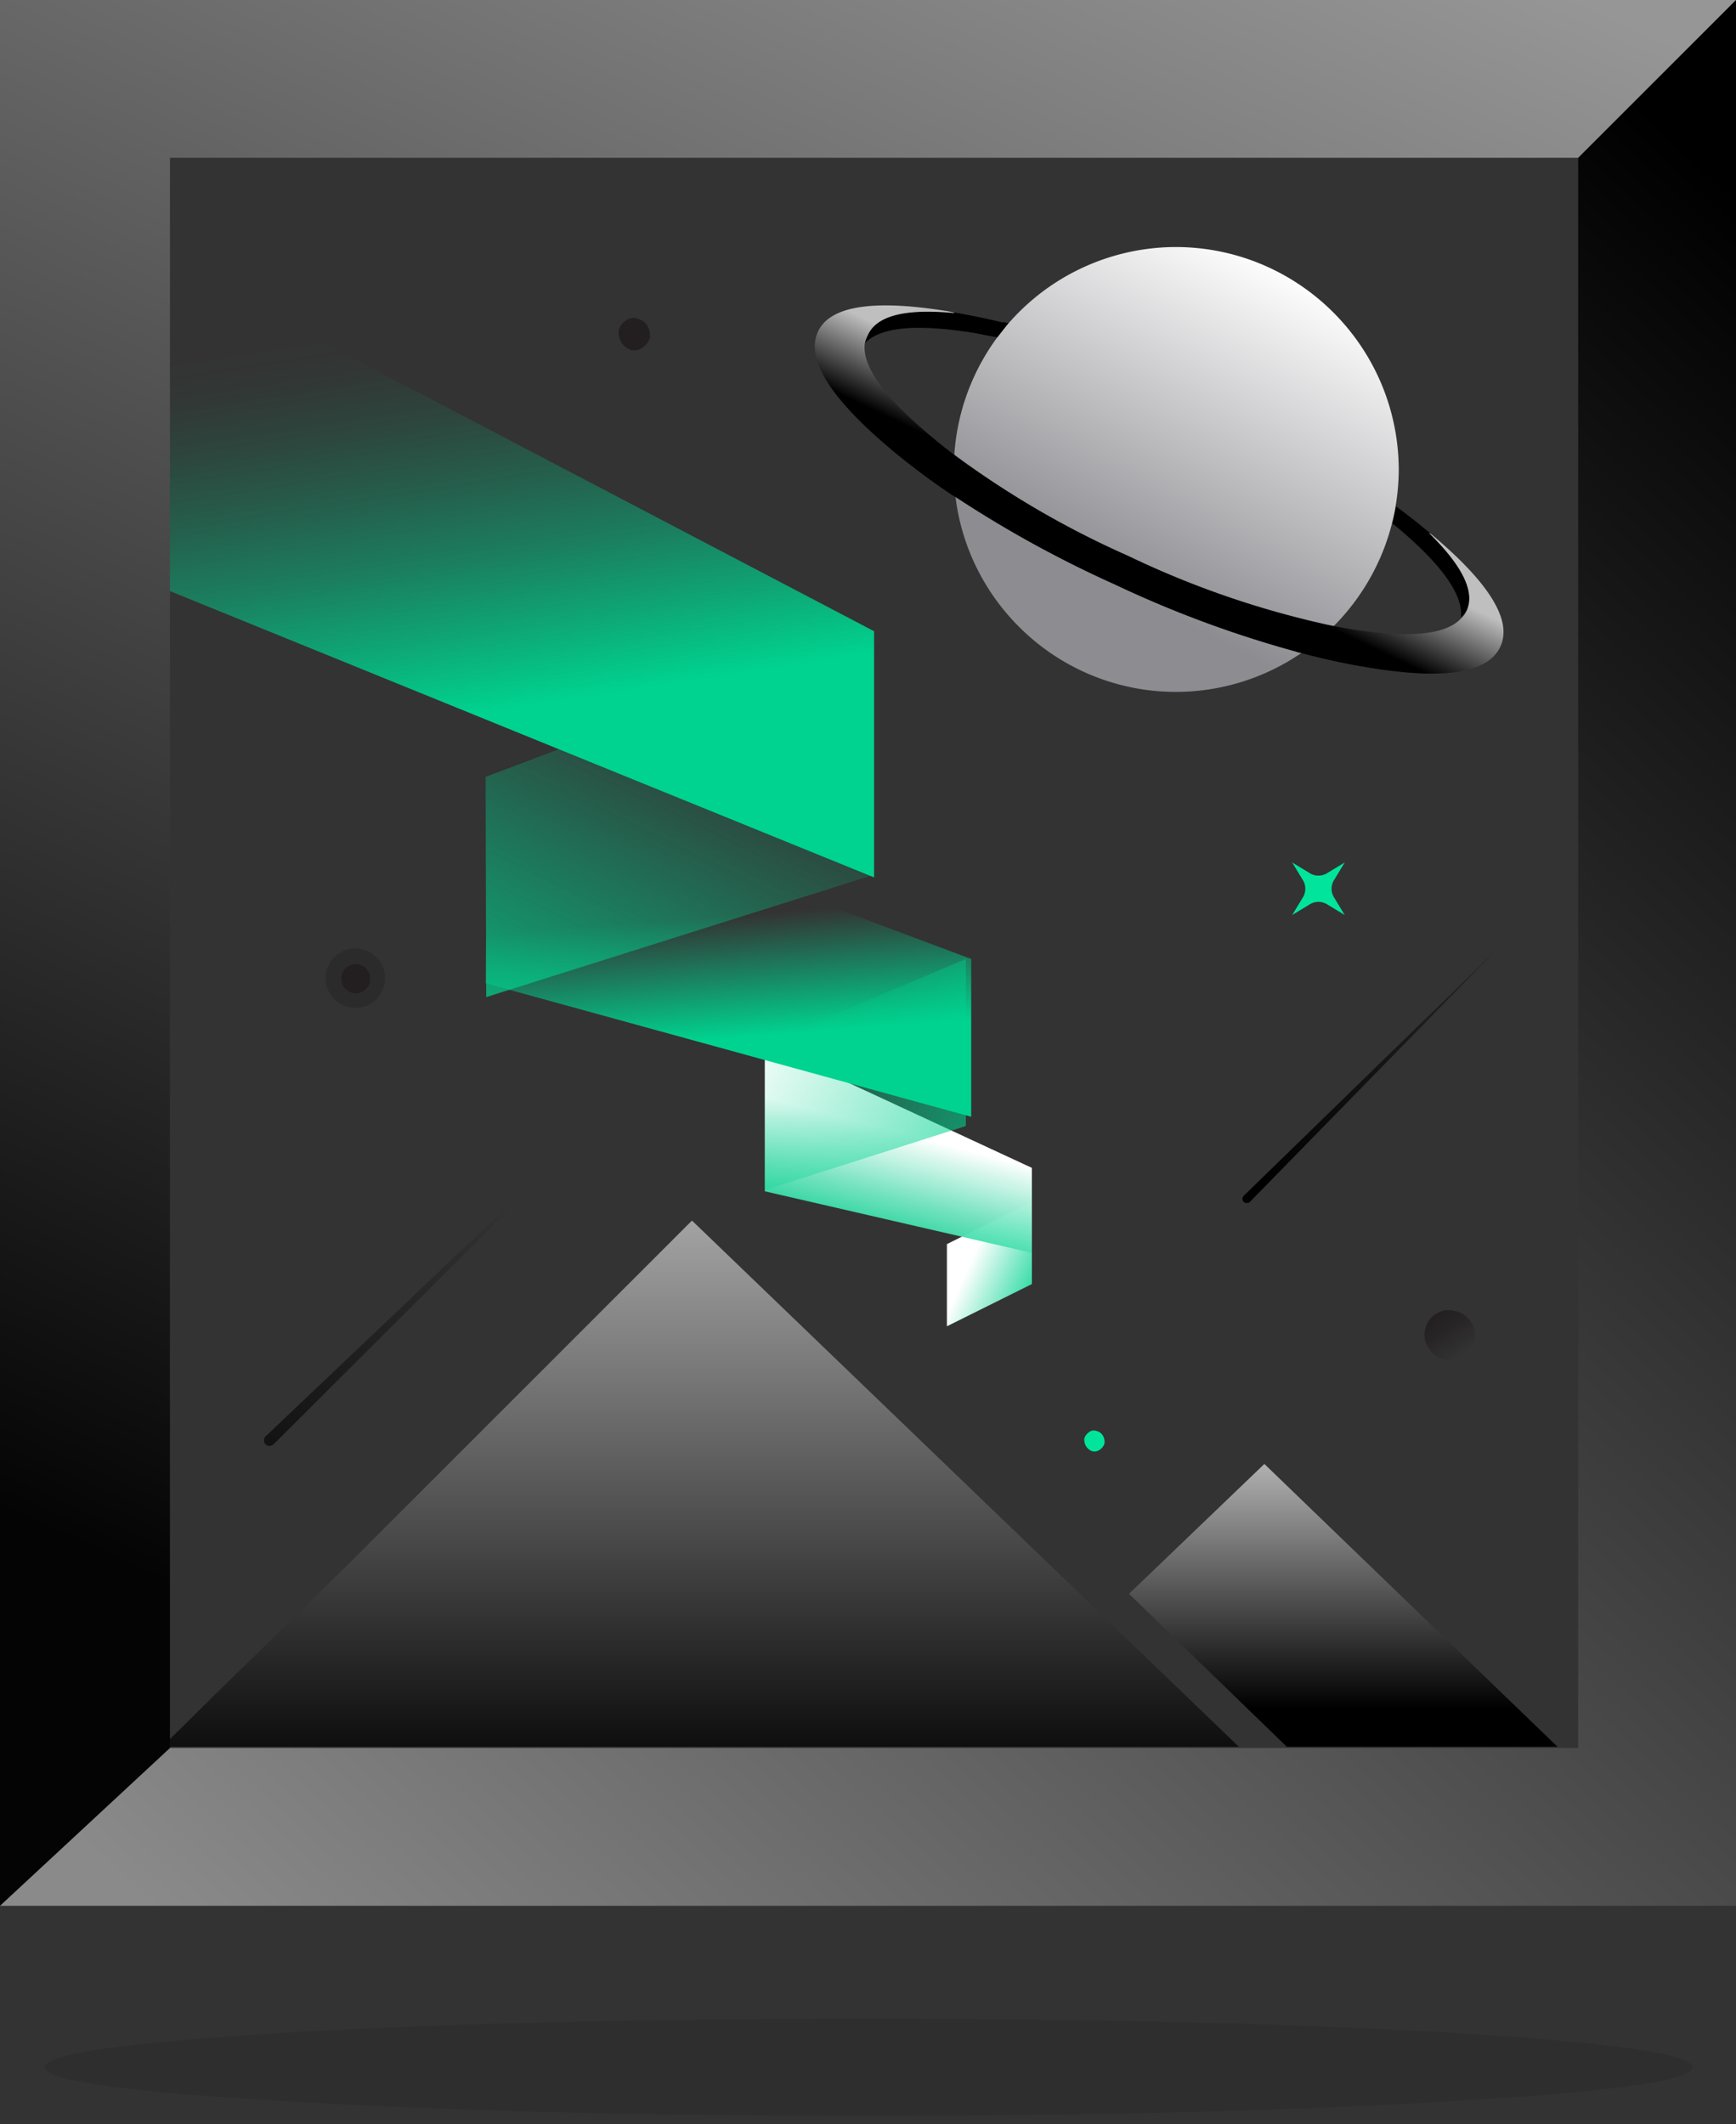 <svg xmlns="http://www.w3.org/2000/svg" width="143" height="175" viewBox="0 0 143 175">
  <rect x="0" y="0" width="143" height="175" fill="#333333" stroke="none"/>
  <defs>
    <linearGradient id="a" x1="22.627%" x2="76.75%" y1="8.048%" y2="88.151%">
      <stop offset="0%" stop-color="#231F20"/>
      <stop offset="39%" stop-color="#231F20" stop-opacity=".7"/>
      <stop offset="100%" stop-color="#231F20" stop-opacity="0"/>
    </linearGradient>
    <linearGradient id="b" x1="102.328%" x2="26.726%" y1="100%" y2="50%">
      <stop offset="0%" stop-color="#00D38F"/>
      <stop offset="100%" stop-color="#FFF"/>
    </linearGradient>
    <linearGradient id="c" x1="8.633%" x2="26.296%" y1="87.318%" y2="34.23%">
      <stop offset="0%" stop-color="#00D38F" stop-opacity=".95"/>
      <stop offset="100%" stop-color="#FFF"/>
    </linearGradient>
    <linearGradient id="d" x1="164.885%" x2="-2.623%" y1="120.641%" y2="17.647%">
      <stop offset="0%" stop-color="#00D38F"/>
      <stop offset="100%" stop-color="#00D38F" stop-opacity="0"/>
    </linearGradient>
    <linearGradient id="e" x1="52.698%" x2="48.802%" y1="76.696%" y2="40.915%">
      <stop offset="0%" stop-color="#00D38F"/>
      <stop offset="100%" stop-color="#00D38F" stop-opacity="0"/>
    </linearGradient>
    <linearGradient id="f" x1="5.585%" x2="64.563%" y1="143.35%" y2="27.172%">
      <stop offset="0%" stop-color="#00D38F"/>
      <stop offset="100%" stop-color="#00D38F" stop-opacity="0"/>
    </linearGradient>
    <linearGradient id="g" x1="55.174%" x2="43.89%" y1="81.077%" y2="22.179%">
      <stop offset="7%" stop-color="#00D38F"/>
      <stop offset="26%" stop-color="#00D38F" stop-opacity=".71"/>
      <stop offset="44%" stop-color="#00D38F" stop-opacity=".46"/>
      <stop offset="62%" stop-color="#00D38F" stop-opacity=".26"/>
      <stop offset="77%" stop-color="#00D38F" stop-opacity=".12"/>
      <stop offset="90%" stop-color="#00D38F" stop-opacity=".03"/>
      <stop offset="100%" stop-color="#00D38F" stop-opacity="0"/>
    </linearGradient>
    <linearGradient id="h" x1="50.093%" x2="50.093%" y1="-61.53%" y2="109.113%">
      <stop offset="0%" stop-color="#FFF"/>
      <stop offset="100%"/>
    </linearGradient>
    <linearGradient id="i" x1="8.52%" x2="91.48%" y1="100%" y2="2.886%">
      <stop offset="0%" stop-color="#8A8A8A"/>
      <stop offset="100%"/>
    </linearGradient>
    <linearGradient id="j" x1="91.48%" x2="50%" y1="0%" y2="100%">
      <stop offset="0%" stop-color="#969696"/>
      <stop offset="100%" stop-color="#040404"/>
    </linearGradient>
    <linearGradient id="k" x1="8.035%" x2="132.22%" y1="93.43%" y2="-21.386%">
      <stop offset="1%"/>
      <stop offset="100%" stop-opacity="0"/>
    </linearGradient>
    <linearGradient id="l" x1="-43.194%" x2="81.79%" y1="142.639%" y2="33.732%">
      <stop offset="1%"/>
      <stop offset="100%" stop-opacity="0"/>
    </linearGradient>
    <linearGradient id="m" x1="49.915%" x2="49.915%" y1="86.489%" y2="-38.612%">
      <stop offset="0%"/>
      <stop offset="100%" stop-color="#FFF"/>
    </linearGradient>
    <linearGradient id="n" x1="36.244%" x2="74.161%" y1="76.028%" y2="4.147%">
      <stop offset="0%" stop-color="#8C8C91"/>
      <stop offset="100%" stop-color="#FFF"/>
    </linearGradient>
    <linearGradient id="o" x1="53.691%" x2="42.28%" y1="45.185%" y2="58.063%">
      <stop offset="0%" stop-color="#BFBFBF"/>
      <stop offset="100%"/>
    </linearGradient>
  </defs>
  <g fill="none" fill-rule="nonzero">
    <path fill="#000" fill-opacity=".1" d="M119.51 173.1c13.247-.767 19.873-1.7 19.88-2.8.007-1.1-6.62-2.05-19.88-2.85-13.26-.767-29.26-1.15-48-1.15s-34.74.383-48 1.15c-13.207.8-19.813 1.75-19.82 2.85-.007 1.1 6.62 2.033 19.88 2.8 13.26.8 29.26 1.2 48 1.2s34.72-.4 47.94-1.2z"/>
    <path fill="url(#a)" d="M119.85 108a1.91 1.91 0 0 0-1.5.2 2 2 0 0 0-.95 1.3 1.86 1.86 0 0 0 .25 1.5 2.15 2.15 0 0 0 1.3 1 1.86 1.86 0 0 0 1.5-.25 2 2 0 0 0 1-1.3 2.06 2.06 0 0 0-.25-1.5 2 2 0 0 0-1.35-.95z"/>
    <path fill="#00E59B" d="M90.34 117.89a.63.63 0 0 0-.63.09 1 1 0 0 0-.39.51 1.06 1.06 0 0 0 .13.63 1 1 0 0 0 .51.43.74.74 0 0 0 .64-.13.94.94 0 0 0 .38-.51 1 1 0 0 0-.13-.64.8.8 0 0 0-.51-.38zm19.58-45.44l.85-1.4-1.4.85a1.37 1.37 0 0 1-1.53 0l-1.4-.85.85 1.4a1.37 1.37 0 0 1 0 1.53l-.85 1.4 1.4-.85a1.37 1.37 0 0 1 1.53 0l1.4.85-.85-1.4a1.37 1.37 0 0 1 0-1.53z"/>
    <path fill="url(#b)" d="M85 99l-7 3.49v6.77l7-3.48z"/>
    <path fill="url(#c)" d="M85 103.21v-7L63 86v12.14z"/>
    <path fill="url(#d)" d="M79.56 79L63 86v12.04l16.56-5.28z"/>
    <path fill="url(#e)" d="M40 64v17l40 11V79z"/>
    <path fill="url(#f)" d="M40.05 82.14l31.69-10V52L40 64z"/>
    <path fill="url(#g)" d="M0 14.27V43l72 29.28V52z"/>
    <path fill="url(#h)" d="M57 100.55l-18 18-2.4 2.4-8 8-11.15 10.9c-1.37 1.37-2.73 2.72-4.1 4.05h88.7L57 100.55z"/>
    <path fill="url(#i)" d="M143 0h-13v144H0v13h143z"/>
    <path fill="url(#j)" d="M130 13l13-13H0v157l14-13V13z"/>
    <path fill="#231F20" fill-opacity=".39" d="M31 78.85a2.45 2.45 0 0 0-4.18 1.72 2.45 2.45 0 0 0 4.57 1.242A2.45 2.45 0 0 0 31 78.85z"/>
    <path fill="#231F20" d="M30.14 79.77a1.15 1.15 0 0 0-.85-.34 1.16 1.16 0 0 0-1.17 1.17 1.19 1.19 0 1 0 2-.83h.02zm22.42-53.5a1 1 0 0 0-1 .13 1.43 1.43 0 0 0-.59.78 1.58 1.58 0 0 0 .2 1 1.44 1.44 0 0 0 .77.64 1.13 1.13 0 0 0 1-.19 1.44 1.44 0 0 0 .58-.78 1.5 1.5 0 0 0-.19-1 1.19 1.19 0 0 0-.77-.58z"/>
    <path fill="url(#k)" d="M123 78.5l-20.54 20a.36.36 0 0 0-.11.26.33.33 0 0 0 .11.26.36.36 0 0 0 .25.08.31.31 0 0 0 .24-.08L123 78.52v-.02z"/>
    <path fill="url(#l)" d="M49 92.55l-27.11 25.77a.431.431 0 0 0-.15.33.45.45 0 0 0 .47.46.51.51 0 0 0 .31-.11L49 92.58v-.03z"/>
    <path fill="url(#m)" d="M93 131.3l13 12.6h22.3l-24.15-23.3z"/>
    <path fill="url(#n)" d="M96.87 20.35a18.32 18.32 0 0 0-18.3 18.35c.011 10.102 8.198 18.289 18.3 18.3 10.104-.027 18.295-8.197 18.35-18.3-.028-10.123-8.227-18.323-18.35-18.35z"/>
    <path fill="#000" d="M117.67 43.82c-.84-.713-1.73-1.413-2.67-2.1-.09.47-.19.94-.31 1.4l.44.35c3.68 3.1 5.417 5.567 5.21 7.4a2.23 2.23 0 0 0 .48-.65c.7-1.547-.35-3.693-3.15-6.44v.04zm-35.07-17.25c-1.38-.34-2.73-.61-4-.83-4-.38-6.36.21-7.09 1.79a3 3 0 0 0-.27.75c1.26-1.35 4.28-1.62 9.07-.84l1.4.27.44.08c.253-.32.513-.653.78-1 0 0 .09-.11.14-.17l-.44-.09-.03.04z"/>
    <path fill="url(#o)" d="M78.57 25.74l-.44-.09c-6.22-1.02-9.81-.45-10.77 1.71-.96 2.16.92 5.267 5.64 9.32a58.14 58.14 0 0 0 5.38 4.07 2.48 2.48 0 0 0 .31.18 93.74 93.74 0 0 0 13.14 7.22 90.79 90.79 0 0 0 14.88 5.52 2.76 2.76 0 0 0 .49.13 55.1 55.1 0 0 0 5.57 1.2c6.187 1.02 9.79.45 10.81-1.71 1.02-2.16-.877-5.257-5.69-9.29l-.22-.13c2.8 2.74 3.85 4.887 3.15 6.44a2.23 2.23 0 0 1-.48.65c-1.247 1.333-4.247 1.627-9 .88-.46-.08-.93-.16-1.4-.26l-.48-.09a75.2 75.2 0 0 1-16.51-5.69 75.3 75.3 0 0 1-14.32-8.32l-.3-.22c-.65-.49-1.26-1-1.84-1.49-3.71-3.12-5.46-5.61-5.26-7.44a3 3 0 0 1 .27-.75c.73-1.58 3.09-2.17 7.09-1.79l-.02-.05z"/>
  </g>
</svg>
